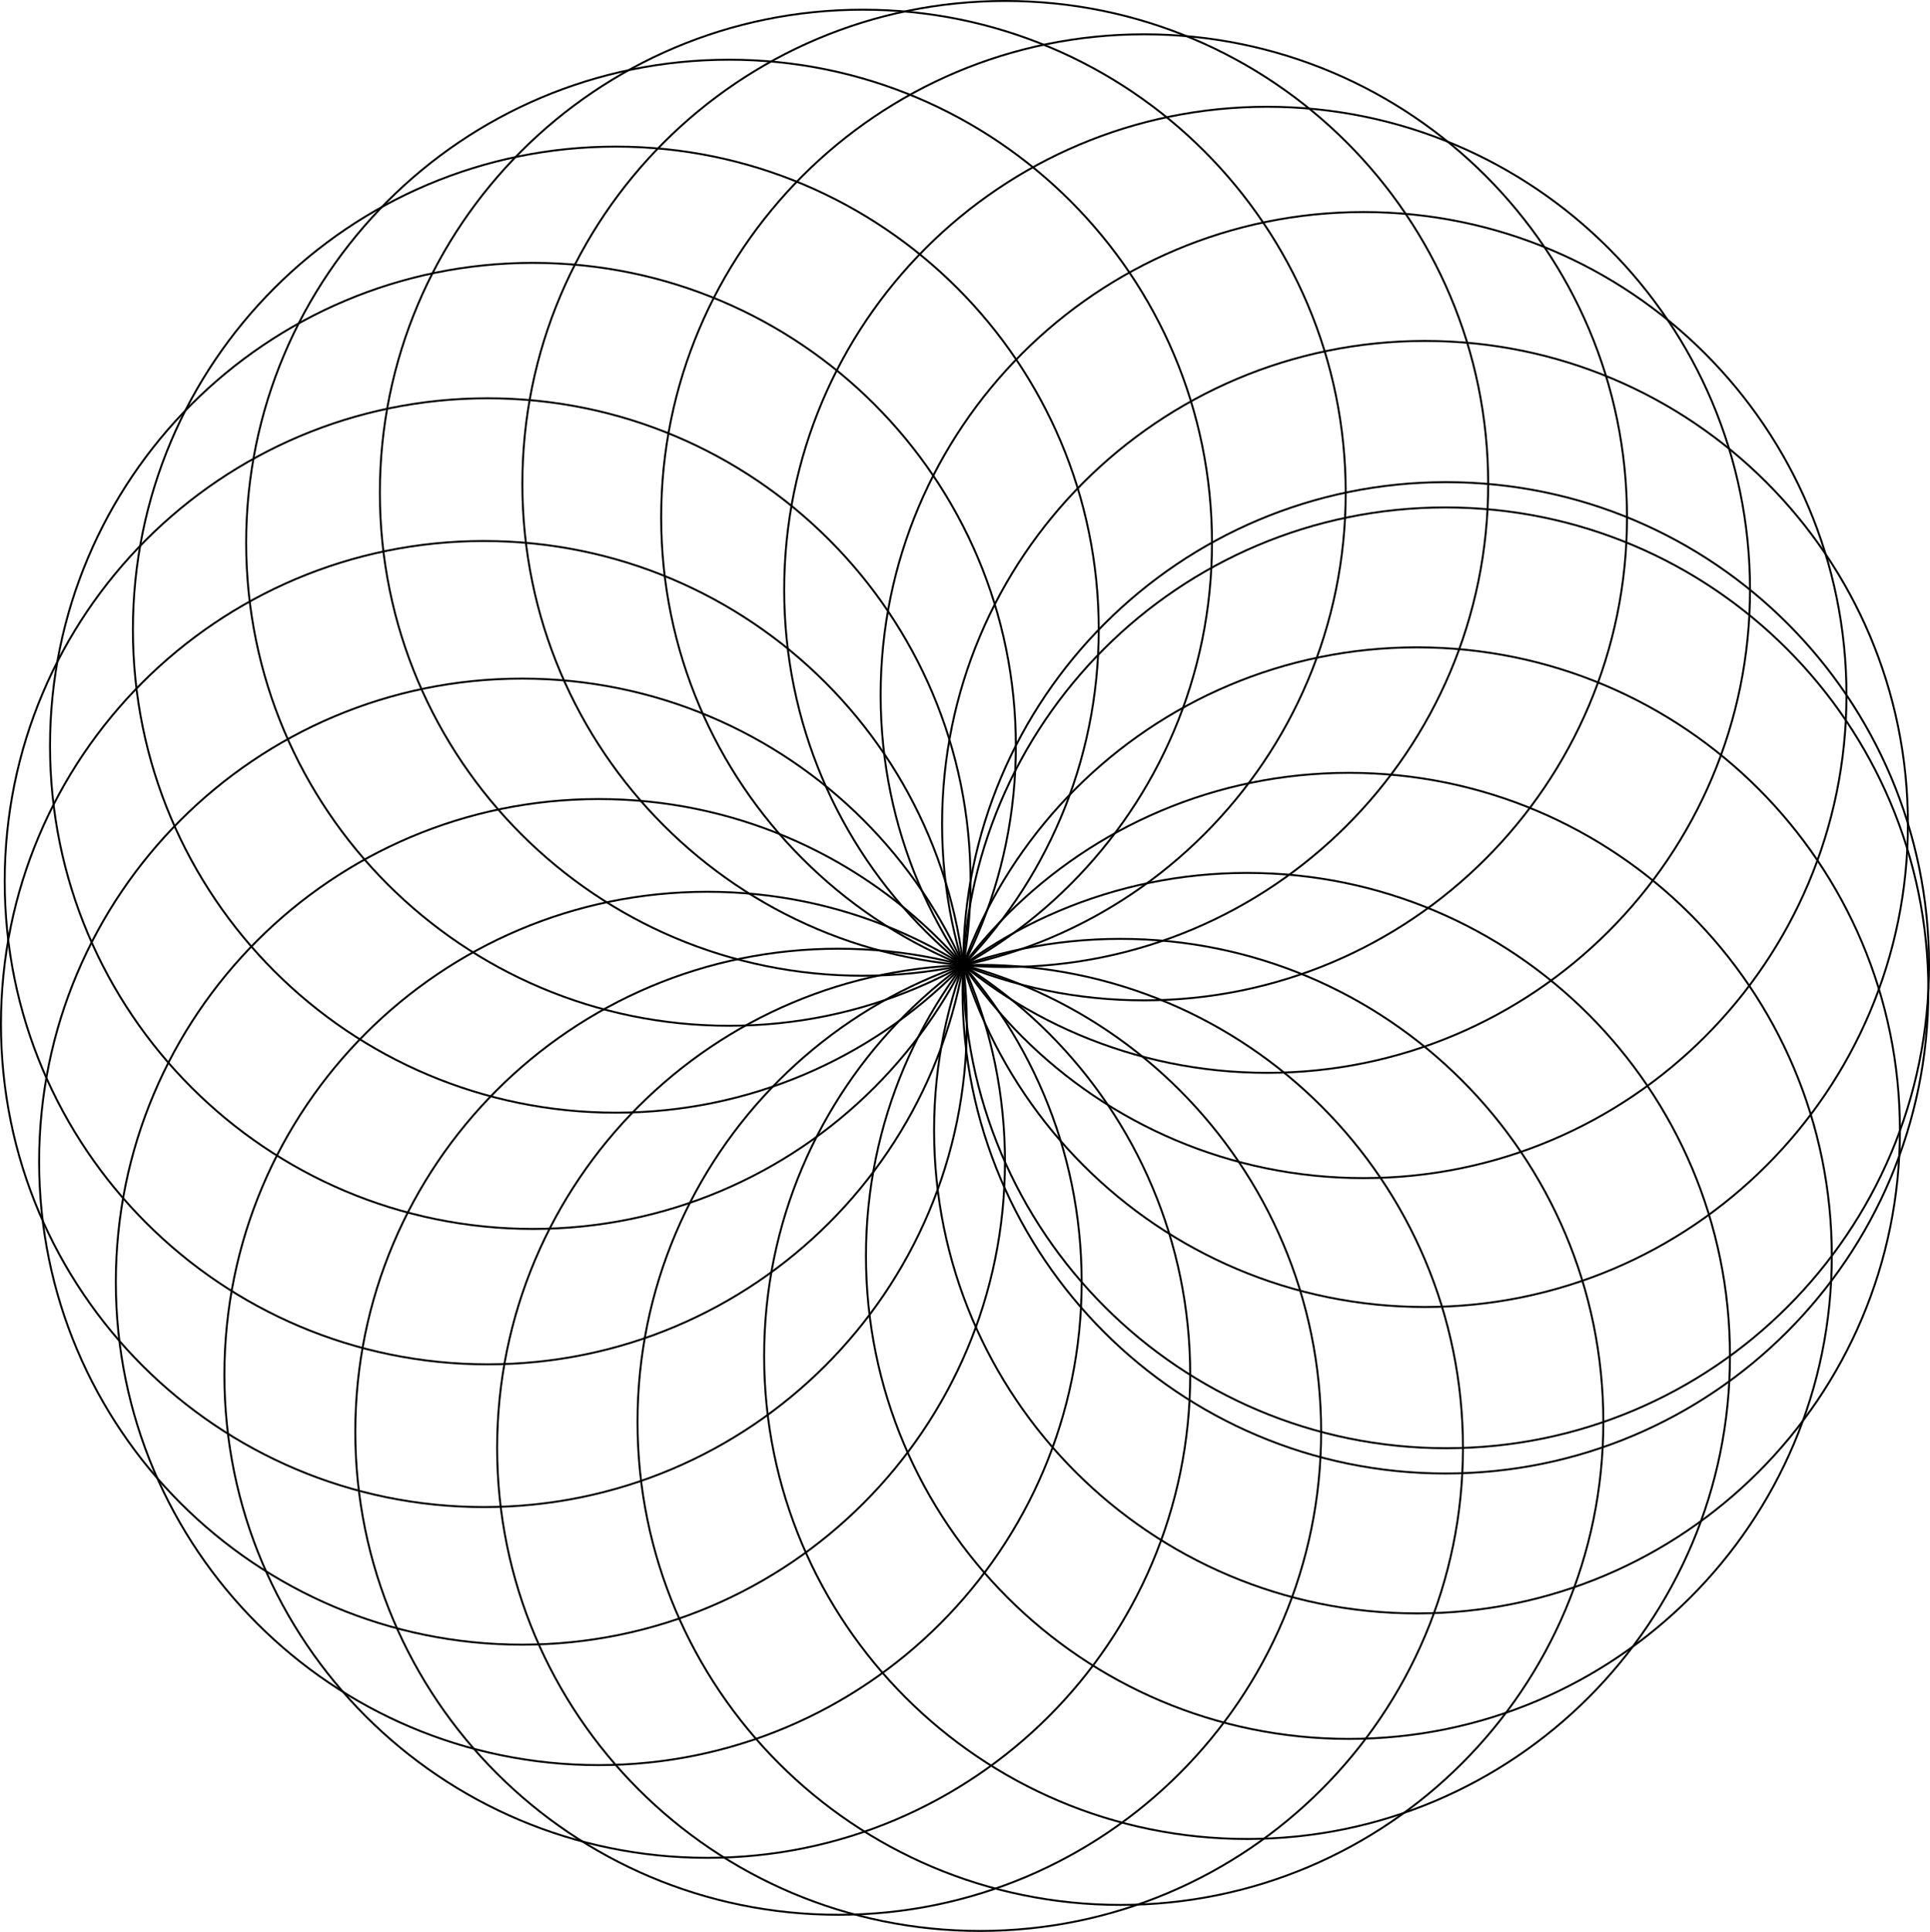 <?xml version='1.0' encoding='UTF-8'?>
<!-- This file was generated by dvisvgm 2.9.1 -->
<svg version='1.1' xmlns='http://www.w3.org/2000/svg' xmlns:xlink='http://www.w3.org/1999/xlink' width='398.548pt' height='398.849pt' viewBox='-72.004 -72.004 398.548 398.849'>
<g id='page1'>
<path d='M326.344 127.262C326.344 72.184 281.699 27.539 226.621 27.539C171.547 27.539 126.898 72.184 126.898 127.262C126.898 182.336 171.547 226.984 226.621 226.984C281.699 226.984 326.344 182.336 326.344 127.262Z' stroke='#000' fill='none' stroke-width='.399' stroke-miterlimit='10'/>
<path d='M321.984 98.106C321.984 43.027 277.34-1.617 222.262-1.617C167.188-1.617 122.539 43.027 122.539 98.106C122.539 153.18 167.188 197.828 222.262 197.828C277.34 197.828 321.984 153.18 321.984 98.106Z' stroke='#000' fill='none' stroke-width='.399' stroke-miterlimit='10'/>
<path d='M309.297 71.496C309.297 16.422 264.648-28.227 209.574-28.227C154.496-28.227 109.852 16.422 109.852 71.496C109.852 126.574 154.496 171.219 209.574 171.219C264.648 171.219 309.297 126.574 309.297 71.496Z' stroke='#000' fill='none' stroke-width='.399' stroke-miterlimit='10'/>
<path d='M289.379 49.762C289.379-5.313 244.73-49.961 189.656-49.961C134.582-49.961 89.934-5.313 89.934 49.762C89.934 104.84 134.582 149.484 189.656 149.484C244.73 149.484 289.379 104.84 289.379 49.762Z' stroke='#000' fill='none' stroke-width='.399' stroke-miterlimit='10'/>
<path d='M263.977 34.801C263.977-20.277 219.332-64.922 164.254-64.922C109.18-64.922 64.531-20.277 64.531 34.801C64.531 89.875 109.18 134.523 164.254 134.523C219.332 134.523 263.977 89.875 263.977 34.801Z' stroke='#000' fill='none' stroke-width='.399' stroke-miterlimit='10'/>
<path d='M235.312 27.918C235.312-27.156 190.668-71.805 135.59-71.805C80.516-71.805 35.867-27.156 35.867 27.918C35.867 82.996 80.516 127.641 135.59 127.641C190.668 127.641 235.312 82.996 235.312 27.918Z' stroke='#000' fill='none' stroke-width='.399' stroke-miterlimit='10'/>
<path d='M205.887 29.719C205.887-25.359 161.242-70.004 106.164-70.004C51.09-70.004 6.441-25.359 6.441 29.719C6.441 84.793 51.09 129.441 106.164 129.441C161.242 129.441 205.887 84.793 205.887 29.719Z' stroke='#000' fill='none' stroke-width='.399' stroke-miterlimit='10'/>
<path d='M178.273 40.043C178.273-15.035 133.629-59.68 78.551-59.68C23.477-59.68-21.172-15.035-21.172 40.043C-21.172 95.117 23.477 139.766 78.551 139.766C133.629 139.766 178.273 95.117 178.273 40.043Z' stroke='#000' fill='none' stroke-width='.399' stroke-miterlimit='10'/>
<path d='M154.887 57.988C154.887 2.914 110.238-41.734 55.164-41.734C.09-41.734-44.559 2.914-44.559 57.988C-44.559 113.062 .09 157.711 55.164 157.711C110.238 157.711 154.887 113.062 154.887 57.988Z' stroke='#000' fill='none' stroke-width='.399' stroke-miterlimit='10'/>
<path d='M137.769 81.988C137.769 26.91 93.121-17.734 38.047-17.734C-17.031-17.734-61.676 26.91-61.676 81.988C-61.676 137.062-17.031 181.711 38.047 181.711C93.121 181.711 137.769 137.062 137.769 81.988Z' stroke='#000' fill='none' stroke-width='.399' stroke-miterlimit='10'/>
<path d='M128.414 109.945C128.414 54.867 83.766 10.223 28.691 10.223C-26.387 10.223-71.031 54.867-71.031 109.945C-71.031 165.019-26.387 209.668 28.691 209.668C83.766 209.668 128.414 165.019 128.414 109.945Z' stroke='#000' fill='none' stroke-width='.399' stroke-miterlimit='10'/>
<path d='M127.641 139.414C127.641 84.34 82.996 39.691 27.918 39.691C-27.156 39.691-71.805 84.34-71.805 139.414C-71.805 194.492-27.156 239.137 27.918 239.137C82.996 239.137 127.641 194.492 127.641 139.414Z' stroke='#000' fill='none' stroke-width='.399' stroke-miterlimit='10'/>
<path d='M135.52 167.82C135.52 112.746 90.875 68.098 35.797 68.098C-19.277 68.098-63.926 112.746-63.926 167.82C-63.926 222.898-19.277 267.543 35.797 267.543C90.875 267.543 135.52 222.898 135.52 167.82Z' stroke='#000' fill='none' stroke-width='.399' stroke-miterlimit='10'/>
<path d='M151.359 192.688C151.359 137.609 106.711 92.965 51.637 92.965C-3.438 92.965-48.086 137.609-48.086 192.688C-48.086 247.762-3.438 292.41 51.637 292.41C106.711 292.41 151.359 247.762 151.359 192.688Z' stroke='#000' fill='none' stroke-width='.399' stroke-miterlimit='10'/>
<path d='M173.777 211.832C173.777 156.754 129.129 112.109 74.055 112.109C18.977 112.109-25.668 156.754-25.668 211.832C-25.668 266.906 18.977 311.555 74.055 311.555C129.129 311.555 173.777 266.906 173.777 211.832Z' stroke='#000' fill='none' stroke-width='.399' stroke-miterlimit='10'/>
<path d='M200.812 223.586C200.812 168.512 156.164 123.863 101.09 123.863C46.012 123.863 1.367 168.512 1.367 223.586C1.367 278.66 46.012 323.309 101.09 323.309C156.164 323.309 200.812 278.66 200.812 223.586Z' stroke='#000' fill='none' stroke-width='.399' stroke-miterlimit='10'/>
<path d='M230.102 226.922C230.102 171.848 185.453 127.199 130.379 127.199S30.656 171.848 30.656 226.922C30.656 282 75.305 326.645 130.379 326.645S230.102 282 230.102 226.922Z' stroke='#000' fill='none' stroke-width='.399' stroke-miterlimit='10'/>
<path d='M259.09 221.551C259.09 166.477 214.441 121.828 159.367 121.828C104.289 121.828 59.645 166.477 59.645 221.551C59.645 276.629 104.289 321.273 159.367 321.273C214.441 321.273 259.09 276.629 259.09 221.551Z' stroke='#000' fill='none' stroke-width='.399' stroke-miterlimit='10'/>
<path d='M285.238 207.938C285.238 152.863 240.59 108.215 185.516 108.215C130.438 108.215 85.793 152.863 85.793 207.938C85.793 263.016 130.438 307.66 185.516 307.66C240.59 307.66 285.238 263.016 285.238 207.938Z' stroke='#000' fill='none' stroke-width='.399' stroke-miterlimit='10'/>
<path d='M306.266 187.277C306.266 132.199 261.617 87.555 206.543 87.555C151.465 87.555 106.82 132.199 106.82 187.277C106.82 242.352 151.465 287 206.543 287C261.617 287 306.266 242.352 306.266 187.277Z' stroke='#000' fill='none' stroke-width='.399' stroke-miterlimit='10'/>
<path d='M320.332 161.367C320.332 106.293 275.684 61.645 220.609 61.645C165.531 61.645 120.887 106.293 120.887 161.367C120.887 216.445 165.531 261.09 220.609 261.09C275.684 261.09 320.332 216.445 320.332 161.367Z' stroke='#000' fill='none' stroke-width='.399' stroke-miterlimit='10'/>
<path d='M326.207 132.48C326.207 77.402 281.562 32.758 226.484 32.758C171.41 32.758 126.762 77.402 126.762 132.48C126.762 187.555 171.41 232.203 226.484 232.203C281.562 232.203 326.207 187.555 326.207 132.48Z' stroke='#000' fill='none' stroke-width='.399' stroke-miterlimit='10'/>
</g>
</svg>
